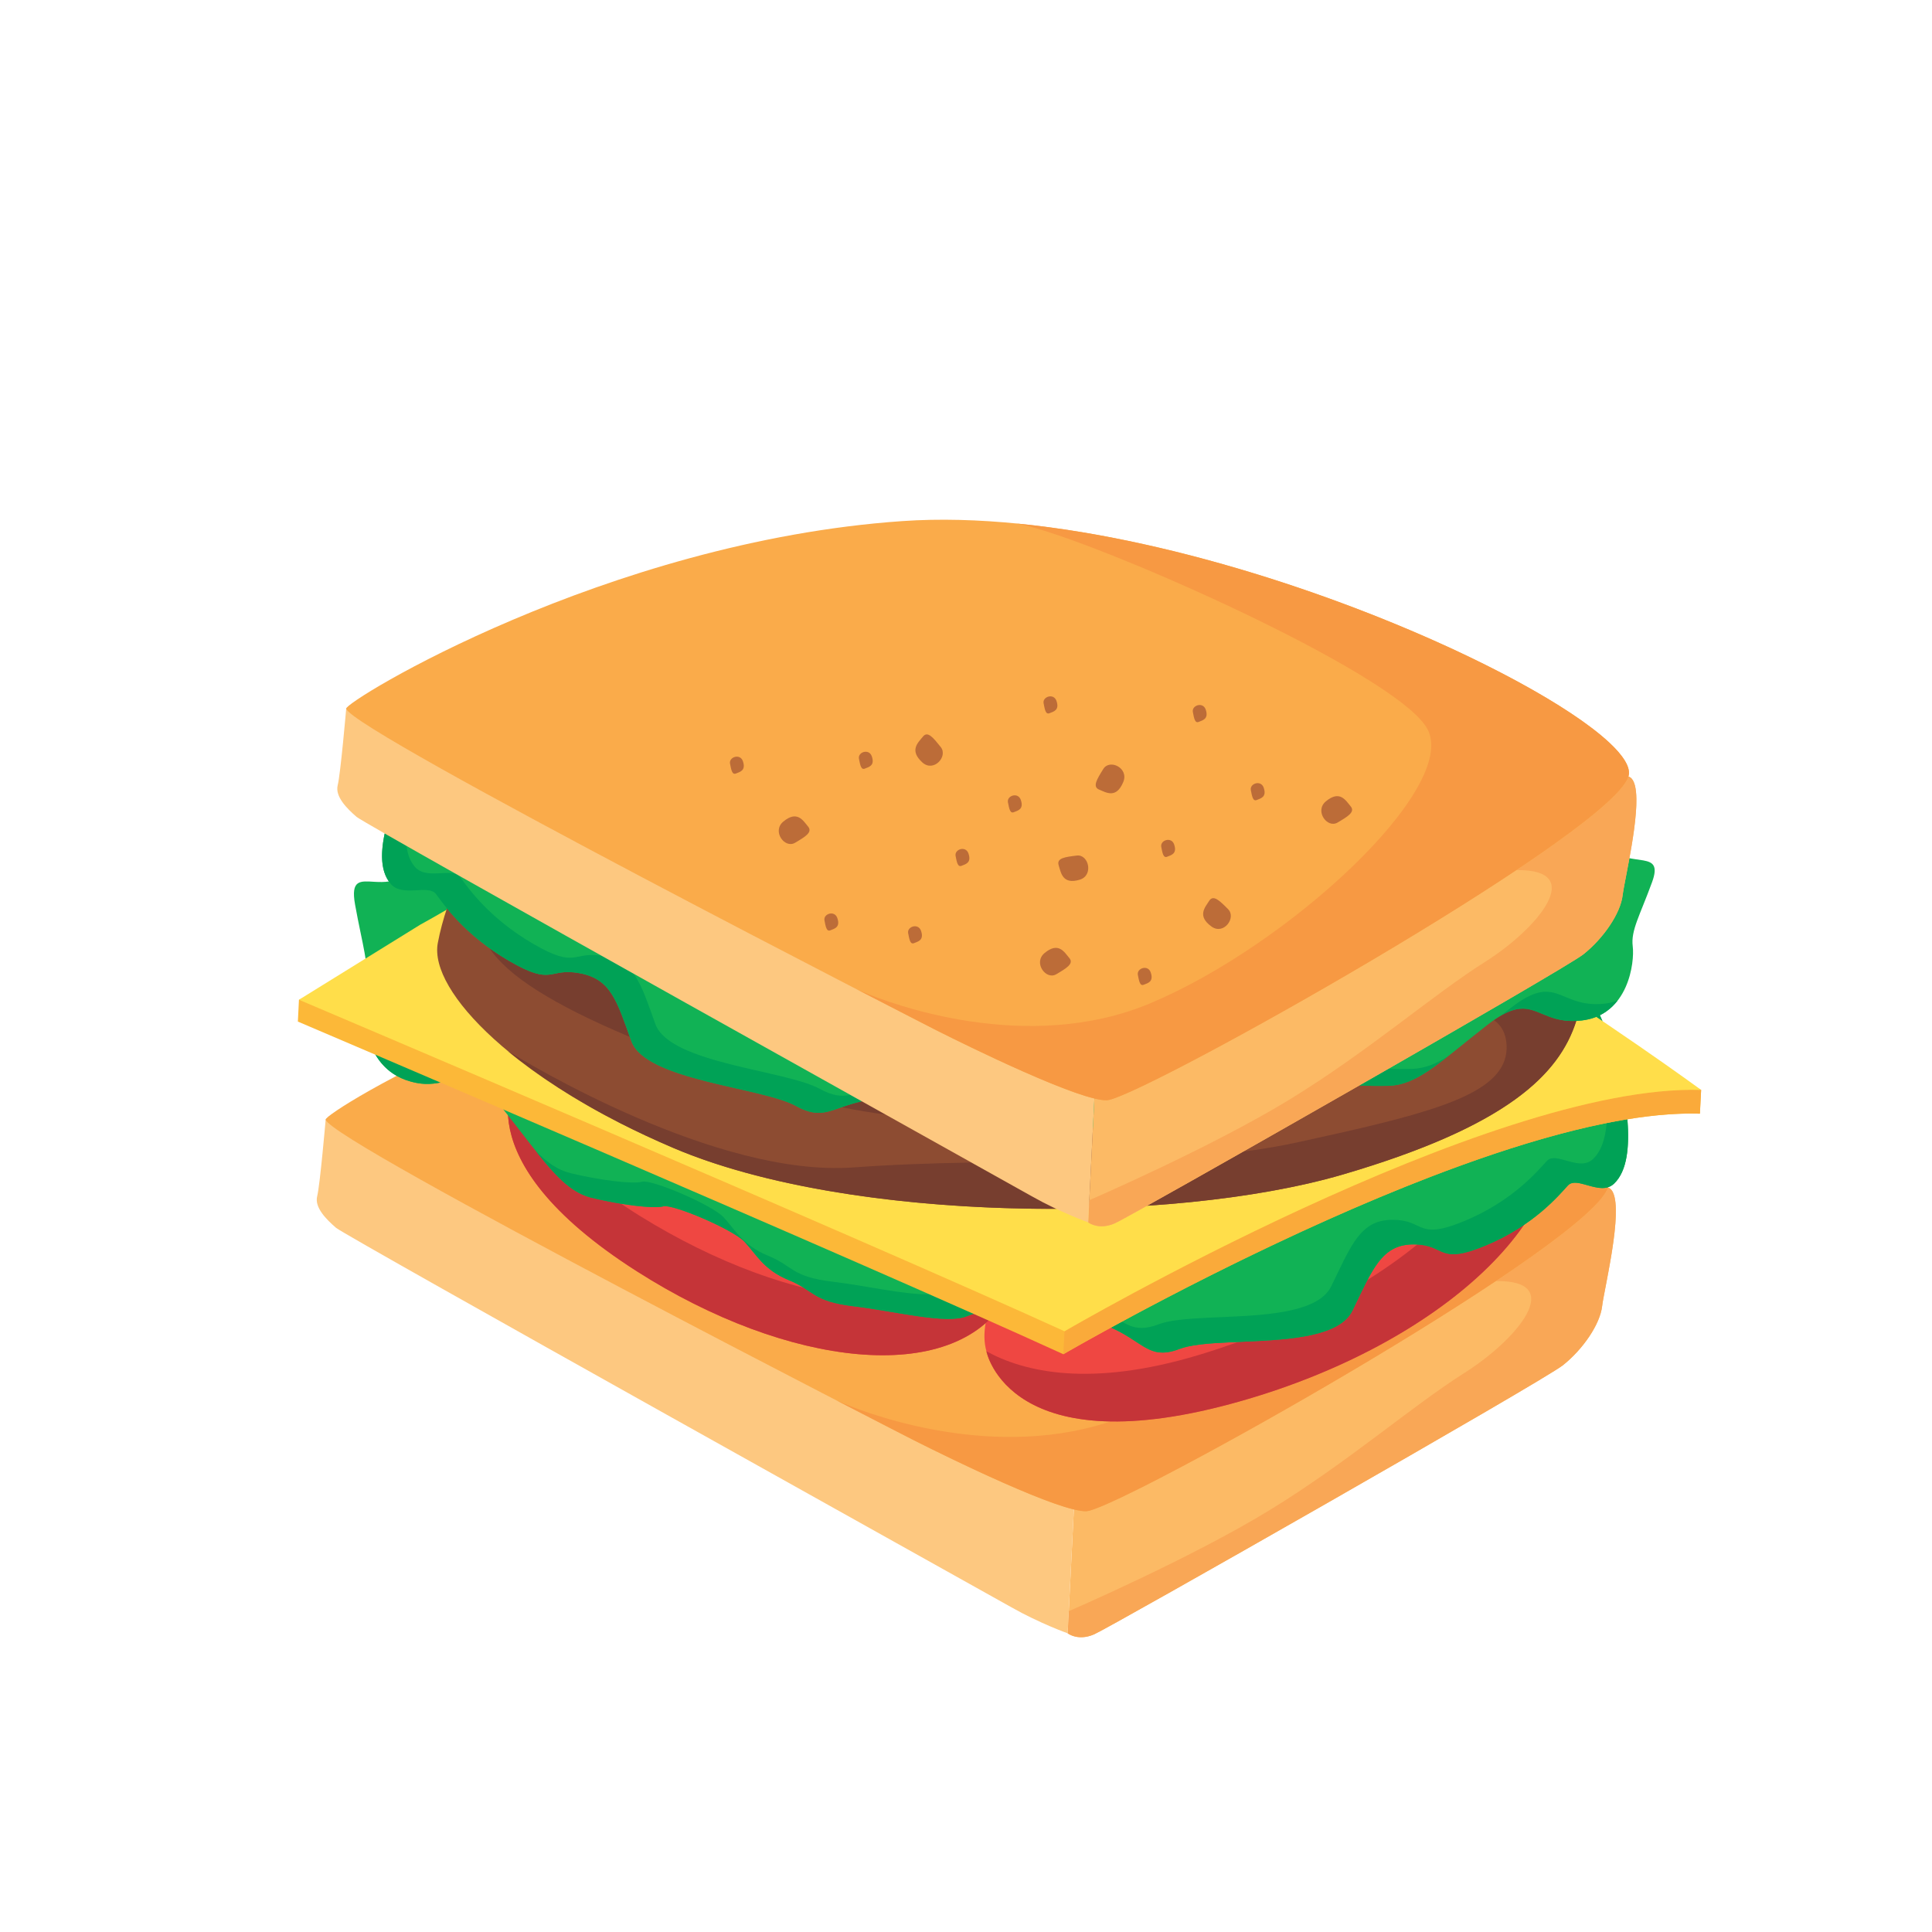 <svg width="200" height="200" viewBox="0 0 200 200" fill="none" xmlns="http://www.w3.org/2000/svg">
<path d="M111.166 156.249L110.525 169.079C110.525 169.079 111.585 169.92 113.27 169.183C114.952 168.453 159.688 142.992 161.778 141.34C163.864 139.689 165.639 137.083 165.852 135.216C166.066 133.348 168.521 123.559 166.448 122.927C164.378 122.293 111.218 155.215 111.166 156.249Z" fill="#FCBA65"/>
<path d="M112.595 169.408C111.307 169.7 110.525 169.079 110.525 169.079L110.64 166.788C110.64 166.788 123.245 161.34 131.416 156.338C139.588 151.336 146.147 145.569 151.604 142.12C157.052 138.675 162.227 132.51 154.854 132.615C160.659 128.737 165.045 125.364 166.204 123.444C166.207 123.44 166.208 123.436 166.211 123.432C166.226 123.408 166.24 123.382 166.255 123.357C166.255 123.357 166.255 123.357 166.256 123.357C166.277 123.318 166.299 123.278 166.318 123.24L166.319 123.239C166.324 123.229 166.328 123.22 166.332 123.211C166.334 123.207 166.336 123.204 166.338 123.2C166.345 123.184 166.353 123.168 166.359 123.154C166.362 123.15 166.362 123.147 166.365 123.143C166.369 123.134 166.373 123.126 166.376 123.117C166.376 123.116 166.377 123.114 166.378 123.113C166.384 123.1 166.39 123.087 166.395 123.073C166.396 123.07 166.397 123.067 166.399 123.065C166.408 123.042 166.416 123.02 166.424 122.999C166.424 122.998 166.426 122.996 166.426 122.994C166.433 122.974 166.44 122.955 166.446 122.935C166.447 122.932 166.448 122.93 166.448 122.927C166.81 123.037 167.032 123.423 167.155 123.997C167.736 126.723 166.029 133.672 165.852 135.216C165.639 137.083 163.864 139.689 161.778 141.34C159.688 142.992 114.952 168.453 113.27 169.183C113.032 169.288 112.806 169.361 112.595 169.408Z" fill="#F9A756"/>
<path d="M111.166 156.249L110.525 169.079C110.525 169.079 107.668 168.068 104.69 166.381C101.706 164.696 35.808 127.981 34.792 127.107C33.777 126.232 32.541 124.995 32.834 123.836C33.127 122.676 33.712 115.906 33.712 115.906C33.712 115.906 35.215 113.936 38.065 115.848C40.913 117.758 111.294 153.692 111.166 156.249Z" fill="#FDC880"/>
<path d="M94.575 149.078C94.575 149.078 34.373 118.282 33.712 115.906C33.511 115.181 60.606 98.607 91.302 96.487C121.993 94.366 168.363 116.876 166.448 122.926C164.537 128.976 115.677 156.345 112.453 156.442C109.229 156.538 94.575 149.078 94.575 149.078Z" fill="#FAAB4A"/>
<path d="M94.57 149.076C94.443 149.011 91.314 147.411 86.563 144.956C86.563 144.956 86.57 144.96 86.585 144.967C91.337 147.421 94.443 149.011 94.57 149.076Z" fill="#FAAF63"/>
<path d="M112.685 156.407L112.684 156.407C112.591 156.428 112.513 156.44 112.453 156.442C112.13 156.451 111.691 156.385 111.165 156.258C106.438 155.117 94.575 149.078 94.575 149.078C94.574 149.077 94.574 149.077 94.573 149.077L94.572 149.076L94.57 149.076C94.443 149.011 91.337 147.421 86.585 144.966C87.199 145.248 99.525 150.791 112.111 147.942C113.06 147.727 114.013 147.464 114.96 147.148C117.646 147.194 120.885 146.864 124.791 145.98C125.999 145.706 127.27 145.379 128.611 144.994C141.711 141.228 152.535 134.364 157.76 126.803C160.225 125.136 161.657 123.432 162.307 122.723C162.433 122.585 162.585 122.505 162.757 122.466C163.213 122.362 163.811 122.548 164.441 122.725C165.073 122.902 165.737 123.072 166.328 122.938C166.371 122.929 166.413 122.918 166.455 122.905C166.454 122.906 166.455 122.908 166.453 122.909C166.454 122.91 166.453 122.911 166.453 122.912C166.452 122.916 166.451 122.921 166.448 122.926C166.448 122.929 166.447 122.932 166.445 122.934C166.439 122.954 166.433 122.974 166.426 122.993C166.425 122.996 166.424 122.997 166.423 122.998C166.415 123.02 166.407 123.042 166.399 123.064C166.397 123.067 166.396 123.07 166.395 123.072C166.389 123.086 166.384 123.099 166.378 123.112C166.377 123.114 166.376 123.116 166.376 123.116C166.373 123.126 166.369 123.134 166.365 123.143C166.362 123.147 166.361 123.149 166.359 123.154C166.353 123.168 166.345 123.184 166.338 123.2C166.335 123.204 166.334 123.206 166.332 123.21C166.327 123.22 166.323 123.229 166.319 123.238L166.318 123.24C166.299 123.278 166.277 123.318 166.255 123.356C166.255 123.357 166.255 123.357 166.255 123.357C166.24 123.382 166.226 123.407 166.211 123.432C166.208 123.436 166.207 123.44 166.204 123.444C162.092 130.255 117.386 155.344 112.685 156.407Z" fill="#F79943"/>
<path d="M102.117 139.894C102.117 139.894 104.455 151.939 128.611 144.995C148.996 139.134 163.864 125.777 160.713 113.96C158.379 105.185 151.089 108.044 142.348 111.231C139.311 112.34 136.099 113.486 132.858 114.199C112.936 118.576 100.093 132.766 102.117 139.894Z" fill="#EF4742"/>
<path d="M155.919 108.371C156.021 108.663 156.137 108.913 156.225 109.226C159.372 121.046 144.424 134.123 124.113 140.261C112.848 143.664 105.995 142.022 102.117 139.885V139.894C102.117 139.894 104.455 151.939 128.611 144.994C148.996 139.134 163.864 125.777 160.713 113.96C159.803 110.545 158.123 108.925 155.919 108.371Z" fill="#C53438"/>
<path d="M53.548 111.169C53.548 111.169 47.419 119.782 65.926 131.603C81.553 141.581 98.603 143.524 104.106 134.519C109.616 125.502 96.692 122.972 87.592 116.319C73.164 105.782 56.792 105.655 53.548 111.169Z" fill="#EF4742"/>
<path d="M104.769 128.075C104.652 128.316 104.563 128.534 104.413 128.777C98.907 137.791 81.985 135.636 66.234 125.869C57.498 120.457 54.498 114.978 53.55 111.172L53.548 111.168C53.548 111.168 47.419 119.782 65.926 131.602C81.553 141.58 98.603 143.524 104.106 134.518C105.695 131.906 105.719 129.857 104.769 128.075Z" fill="#C53438"/>
<path d="M41.888 90.609C40.837 91.346 39.726 91.336 38.797 91.286C37.302 91.205 36.283 91.016 36.758 93.654C37.528 97.933 38.259 99.926 37.806 101.778C37.353 103.621 37.192 110.079 41.992 111.793C43.902 112.476 45.157 112.175 46.252 111.912C47.906 111.513 49.192 111.197 51.82 114.488C56.186 119.96 58.135 123.238 61.252 123.994C64.365 124.746 67.715 125.144 68.669 124.88C69.626 124.612 75.869 127.26 77.073 128.548C78.291 129.836 79.026 131.444 81.663 132.521C84.304 133.596 84.079 134.712 88.387 135.228C92.697 135.737 97.97 137.134 100.106 136.247C102.248 135.356 106.784 135.138 112.538 136.586C118.292 138.035 118.329 141.089 122.132 139.634C123.574 139.084 126.19 139.003 128.997 138.878C133.593 138.676 138.703 138.356 140.004 135.672C142.104 131.353 143.032 128.801 146.377 128.818C149.72 128.836 148.789 131.012 153.781 128.94C158.777 126.872 161.364 123.752 162.307 122.723C162.767 122.223 163.573 122.482 164.441 122.726C165.365 122.984 166.359 123.228 167.087 122.53C168.503 121.177 168.712 118.536 168.437 115.456C168.163 112.376 165.899 102.432 161.799 99.814C157.695 97.19 137.693 74 106.817 70.315C75.956 66.635 64.978 74.409 41.888 90.609Z" fill="#11B255"/>
<path fill-rule="evenodd" clip-rule="evenodd" d="M41.061 111.37C40.942 111.302 40.825 111.232 40.715 111.157C40.825 111.232 40.942 111.302 41.062 111.37H41.061Z" fill="url(#paint0_radial_122_633)"/>
<path d="M45.6 112.065C44.651 112.256 43.534 112.344 41.992 111.792C41.657 111.673 41.348 111.532 41.061 111.37H41.062C41.349 111.531 41.657 111.673 41.992 111.792C43.531 112.342 44.645 112.254 45.592 112.062C45.594 112.062 45.598 112.064 45.6 112.065Z" fill="#AB963B"/>
<path d="M45.592 112.062C44.645 112.254 43.531 112.342 41.992 111.793C41.657 111.674 41.349 111.532 41.062 111.37C40.942 111.303 40.825 111.232 40.715 111.158C39.925 110.634 39.326 109.949 38.872 109.186C40.837 110.026 43.1 110.995 45.592 112.062Z" fill="#00A256"/>
<path d="M135.85 138.18C133.813 138.641 131.338 138.775 128.997 138.878C126.654 138.982 124.447 139.056 122.942 139.396C122.643 139.464 122.371 139.543 122.132 139.634C121.809 139.758 121.512 139.849 121.236 139.911C118.828 140.456 118.064 138.782 115.01 137.427C115.371 137.23 115.748 137.025 116.143 136.813C117.032 137.346 117.832 137.642 119.056 137.364C119.331 137.302 119.628 137.21 119.951 137.087C120.189 136.997 120.46 136.918 120.758 136.85C122.265 136.509 124.474 136.436 126.818 136.332C129.162 136.23 131.638 136.096 133.674 135.634C135.633 135.191 137.186 134.445 137.824 133.13C139.652 129.366 140.59 126.942 143.016 126.393C143.375 126.312 143.767 126.272 144.198 126.274C146.917 126.286 146.809 127.73 149.363 127.152C149.948 127.019 150.674 126.781 151.604 126.394C156.596 124.324 159.187 121.209 160.132 120.179C160.258 120.04 160.411 119.96 160.584 119.92C161.038 119.818 161.634 120.003 162.264 120.18C162.894 120.357 163.557 120.527 164.147 120.393C164.419 120.332 164.676 120.205 164.906 119.985C165.774 119.158 166.189 117.851 166.318 116.257C167.045 116.11 167.764 115.98 168.471 115.865C168.692 118.769 168.44 121.236 167.087 122.53C166.857 122.75 166.601 122.877 166.328 122.939C165.738 123.073 165.073 122.903 164.442 122.726C163.811 122.548 163.214 122.363 162.757 122.466C162.585 122.505 162.433 122.586 162.307 122.723C161.364 123.752 158.777 126.872 153.781 128.94C152.849 129.328 152.123 129.566 151.538 129.698C148.988 130.276 149.097 128.833 146.377 128.818C145.946 128.816 145.558 128.856 145.2 128.937C142.774 129.486 141.835 131.908 140.004 135.672C139.366 136.988 137.81 137.736 135.85 138.18Z" fill="#00A256"/>
<path d="M61.157 123.971C61.155 123.97 61.152 123.97 61.149 123.969C61.151 123.97 61.155 123.97 61.157 123.971ZM61.084 123.951C61.081 123.95 61.08 123.95 61.077 123.95C61.08 123.95 61.082 123.951 61.084 123.951ZM61.059 123.944C61.059 123.945 61.057 123.944 61.055 123.943C61.056 123.944 61.059 123.945 61.059 123.944ZM61.01 123.931C61.008 123.93 61.007 123.93 61.006 123.929C61.007 123.929 61.008 123.93 61.01 123.931Z" fill="#812E2F"/>
<path d="M99.608 136.401C97.23 136.939 92.392 135.701 88.387 135.227C84.079 134.711 84.304 133.596 81.663 132.52C79.026 131.444 78.291 129.836 77.073 128.548C75.876 127.268 69.704 124.645 68.688 124.875C68.681 124.877 68.674 124.878 68.669 124.879C68.65 124.885 68.629 124.891 68.608 124.896C67.925 125.05 66.248 124.926 64.304 124.61C63.324 124.45 62.275 124.241 61.252 123.994C61.245 123.993 61.238 123.992 61.23 123.99C61.228 123.989 61.225 123.988 61.223 123.988C61.218 123.986 61.212 123.985 61.207 123.984C61.205 123.984 61.202 123.983 61.2 123.983C61.193 123.98 61.185 123.978 61.179 123.976C61.178 123.977 61.177 123.976 61.176 123.976C61.17 123.974 61.164 123.973 61.157 123.971C61.155 123.97 61.151 123.97 61.149 123.969C61.144 123.968 61.139 123.967 61.134 123.964C61.132 123.965 61.129 123.964 61.127 123.964C61.12 123.961 61.112 123.96 61.106 123.958C61.105 123.957 61.104 123.957 61.102 123.956C61.096 123.955 61.09 123.953 61.084 123.951C61.082 123.951 61.08 123.95 61.077 123.95C61.072 123.948 61.066 123.947 61.06 123.945C61.059 123.945 61.056 123.944 61.055 123.943C61.048 123.941 61.04 123.939 61.033 123.936C61.032 123.936 61.032 123.936 61.032 123.936C61.024 123.935 61.017 123.933 61.01 123.931C61.008 123.93 61.007 123.929 61.006 123.929C60.999 123.928 60.992 123.926 60.984 123.922C59.017 123.341 57.49 121.714 55.446 119.13C56.626 120.342 57.743 121.129 59.07 121.447C62.12 122.184 65.398 122.58 66.428 122.347C66.451 122.342 66.472 122.336 66.492 122.33C66.498 122.329 66.504 122.328 66.511 122.326C67.522 122.097 73.693 124.723 74.897 126.002C76.11 127.284 76.842 128.899 79.487 129.98C82.126 131.052 81.899 132.168 86.206 132.683C89.613 133.088 93.622 134.043 96.21 133.986C97.788 134.682 99.322 135.36 100.785 136.01C100.538 136.083 100.311 136.161 100.106 136.247C99.955 136.309 99.789 136.36 99.608 136.401ZM165.873 105.692C165.666 105.552 165.455 105.41 165.242 105.268C165.373 105.216 165.498 105.16 165.619 105.1C165.706 105.296 165.79 105.494 165.873 105.692Z" fill="#00A256"/>
<path d="M43.38 98.009L30.948 103.494L30.835 105.754C30.835 105.754 88.664 130.385 110.076 140.189C110.076 140.189 153.984 114.591 175.973 115.286L176.1 112.828C166.69 107.803 132.229 85.336 110.926 78.603C85.162 70.463 56.249 90.97 43.38 98.009Z" fill="#FCB838"/>
<path d="M110.075 140.188L110.197 137.812C110.197 137.812 141.752 119.381 164.76 114.172C168.893 113.236 172.749 112.727 176.099 112.828L175.973 115.286C173.684 115.214 171.161 115.426 168.471 115.864C167.764 115.98 167.045 116.11 166.317 116.256C165.733 116.373 165.142 116.5 164.545 116.635C147.739 120.44 126.41 131.26 116.143 136.812C115.748 137.024 115.371 137.23 115.01 137.427C111.909 139.12 110.075 140.188 110.075 140.188Z" fill="#FAAA3A"/>
<path d="M43.493 95.73L30.948 103.494C30.948 103.494 88.781 128.043 110.197 137.812C110.197 137.812 154.106 112.165 176.1 112.828C176.1 112.828 137.625 84.592 111.045 76.231C85.28 68.131 56.364 88.675 43.493 95.73Z" fill="#FFDE4A"/>
<path d="M48.954 87.849C48.954 87.849 46.256 92.611 45.321 97.62C44.377 102.669 53.619 111.989 69.728 118.844C88.025 126.629 121.345 126.783 139.089 121.561C165.835 113.697 163.817 104.883 164.113 95.797C164.403 86.872 161.169 80.9 156.003 79.834C150.979 78.811 60.568 73.28 48.954 87.849Z" fill="#8D4C32"/>
<path d="M64.266 116.3C59.458 113.855 55.478 111.248 52.444 108.727C52.449 108.731 52.498 108.761 52.587 108.815C55.632 111.331 59.562 113.904 64.266 116.3Z" fill="#E2AD3D"/>
<path d="M135.209 122.563C130.379 123.656 124.743 124.418 118.75 124.817C121.164 123.473 124.677 121.492 128.697 119.212C130.626 118.963 132.502 118.649 134.319 118.252C135.889 117.91 137.381 117.582 138.793 117.263C150.039 114.716 156.21 112.687 155.961 108.157C155.894 106.986 155.431 106.148 154.647 105.6C154.923 105.406 155.185 105.241 155.431 105.1C155.427 105.103 155.425 105.106 155.421 105.108C155.975 104.793 156.456 104.602 156.889 104.504C159.059 104.013 160.038 105.833 163.177 105.684C161.407 111.241 155.992 116.591 139.089 121.561C137.865 121.92 136.571 122.255 135.209 122.563ZM109.333 125.138C95.007 125.179 79.999 123.213 69.728 118.844C67.805 118.024 65.983 117.172 64.266 116.3C59.561 113.904 55.631 111.331 52.587 108.815C54.455 109.968 74.116 121.903 88.367 120.851C92.45 120.552 96.531 120.419 100.561 120.344C104.023 122.277 106.312 123.556 106.815 123.839C107.687 124.333 108.55 124.769 109.333 125.138ZM91.681 115.385C90.168 115.179 88.649 114.925 87.122 114.618C87.131 114.615 87.139 114.613 87.148 114.61C87.711 114.413 88.348 114.199 89.128 114.023C89.155 114.017 89.181 114.011 89.208 114.004C90.051 114.475 90.876 114.936 91.681 115.385ZM65.201 107.343C57.14 103.94 52.569 101.006 50.668 98.153C51.285 98.597 51.961 99.039 52.703 99.47C57.34 102.167 56.721 100.138 60.01 100.745C63.181 101.333 63.828 103.534 65.201 107.343Z" fill="#773E2F"/>
<path d="M166.474 87.815C168.868 89.936 172.282 87.871 171.022 91.32C169.758 94.783 168.81 96.318 169.02 97.963C169.226 99.602 168.584 105.069 163.762 105.635C158.929 106.199 158.851 102.288 153.967 106.104C149.071 109.922 146.774 112.337 143.668 112.404C140.561 112.469 137.27 112.195 136.386 111.793C135.489 111.388 129.11 112.487 127.766 113.355C126.421 114.227 125.503 115.457 122.801 115.887C121.888 116.031 121.292 116.241 120.74 116.441C119.657 116.832 118.739 117.187 115.924 116.949C111.658 116.595 106.335 116.807 104.365 115.661C102.395 114.505 97.994 113.483 92.175 113.651C89.79 113.725 88.308 114.203 87.148 114.61C85.476 115.195 84.468 115.629 82.386 114.483C78.844 112.54 66.84 111.865 65.363 107.786C63.874 103.705 63.304 101.355 60.01 100.745C56.721 100.137 57.34 102.167 52.703 99.47C48.058 96.766 45.933 93.616 45.144 92.562C44.343 91.501 41.662 92.923 40.449 91.499C39.236 90.076 39.39 87.783 40.084 85.206C40.776 82.631 44.368 74.59 48.758 73.139C53.154 71.689 75.864 55.842 106.398 58.592C136.714 61.319 146.306 69.908 166.474 87.815Z" fill="#11B255"/>
<path d="M164.41 105.525C164.203 105.572 163.987 105.609 163.761 105.635C163.988 105.609 164.204 105.572 164.411 105.525C164.533 105.497 164.653 105.465 164.77 105.432C164.652 105.466 164.532 105.497 164.41 105.525Z" fill="#9DC148"/>
<path d="M163.177 105.684C160.038 105.833 159.059 104.013 156.889 104.504C156.456 104.602 155.975 104.792 155.421 105.108C155.425 105.106 155.427 105.103 155.431 105.1C155.985 104.784 156.466 104.594 156.898 104.496C159.064 104.006 160.036 105.832 163.177 105.684Z" fill="#51372C"/>
<path d="M164.411 105.525C164.204 105.572 163.988 105.609 163.761 105.636C163.559 105.659 163.364 105.674 163.177 105.684C160.036 105.832 159.064 104.006 156.898 104.496C156.466 104.594 155.985 104.784 155.431 105.1C155.743 104.861 156.054 104.612 156.383 104.352C157.611 103.394 158.535 102.924 159.307 102.749C161.607 102.228 162.562 104.313 166.172 103.89C166.365 103.867 166.549 103.834 166.727 103.793C166.977 103.736 167.216 103.666 167.443 103.586C166.81 104.398 165.949 105.078 164.784 105.428C164.782 105.428 164.779 105.428 164.777 105.429C164.775 105.43 164.772 105.43 164.77 105.432C164.653 105.466 164.533 105.497 164.411 105.525Z" fill="#00A256"/>
<path d="M144.857 112.258C144.565 112.324 144.271 112.368 143.971 112.39C143.871 112.398 143.77 112.403 143.668 112.404C142.672 112.425 141.657 112.411 140.709 112.369C141.723 111.789 142.73 111.212 143.733 110.638C144.504 110.662 145.307 110.669 146.097 110.652C146.501 110.644 146.893 110.594 147.279 110.507C148.149 110.31 148.99 109.918 149.886 109.355C147.954 110.878 146.457 111.896 144.857 112.258ZM85.619 115.094C84.677 115.308 83.768 115.244 82.386 114.483C78.843 112.54 66.84 111.865 65.363 107.786C63.873 103.705 63.303 101.355 60.01 100.745C56.721 100.138 57.34 102.167 52.703 99.47C48.058 96.766 45.933 93.616 45.143 92.562C44.343 91.502 41.662 92.923 40.449 91.499C40.056 91.038 39.806 90.484 39.672 89.86C39.451 88.832 39.544 87.61 39.824 86.283C40.482 86.661 41.242 87.094 42.089 87.576C42.183 88.416 42.45 89.149 42.951 89.735C44.161 91.155 46.843 89.742 47.635 90.801C48.425 91.855 50.556 95 55.191 97.704C59.722 100.337 59.236 98.461 62.278 98.942C63.362 99.551 64.466 100.169 65.572 100.788C66.47 101.986 67.013 103.73 67.847 106.018C69.329 110.097 81.316 110.774 84.856 112.715C86.204 113.455 87.102 113.536 88.021 113.342C88.419 113.565 88.817 113.786 89.208 114.004C89.181 114.01 89.155 114.016 89.128 114.022C88.348 114.199 87.711 114.413 87.148 114.61C87.139 114.613 87.131 114.615 87.122 114.618C86.569 114.812 86.091 114.988 85.619 115.094Z" fill="#00A256"/>
<path d="M113.291 113.704L112.65 126.539C112.65 126.539 113.711 127.376 115.395 126.643C117.077 125.908 161.813 100.447 163.902 98.797C165.988 97.145 167.763 94.54 167.975 92.671C168.191 90.804 170.647 81.018 168.573 80.383C166.503 79.747 113.342 112.668 113.291 113.704Z" fill="#FCBA65"/>
<path d="M114.724 126.865C113.434 127.157 112.65 126.539 112.65 126.539L112.764 124.245C112.764 124.245 125.37 118.794 133.54 113.797C141.713 108.792 148.271 103.023 153.728 99.579C159.179 96.131 164.357 89.965 156.973 90.074C162.934 86.094 167.4 82.642 168.413 80.752C168.423 80.734 168.432 80.716 168.442 80.699C168.448 80.686 168.455 80.672 168.462 80.659C168.468 80.645 168.475 80.631 168.481 80.617C168.491 80.597 168.498 80.579 168.507 80.56C168.533 80.499 168.556 80.439 168.573 80.383C168.933 80.493 169.158 80.881 169.28 81.455C169.86 84.182 168.154 91.129 167.975 92.671C167.763 94.54 165.988 97.145 163.902 98.797C162.985 99.522 153.84 104.84 143.733 110.638C142.73 111.212 141.724 111.789 140.71 112.369C136.588 114.727 132.424 117.099 128.698 119.212C124.677 121.492 121.164 123.472 118.75 124.817C116.86 125.87 115.646 126.533 115.395 126.643C115.158 126.745 114.935 126.817 114.724 126.865Z" fill="#F9A756"/>
<path d="M113.291 113.704L112.65 126.539C112.65 126.539 109.793 125.522 106.815 123.839C103.832 122.153 37.933 85.441 36.916 84.566C35.901 83.69 34.668 82.45 34.958 81.293C35.251 80.135 35.838 73.364 35.838 73.364C35.838 73.364 37.34 71.392 40.188 73.304C43.037 75.216 113.418 111.148 113.291 113.704Z" fill="#FDC880"/>
<path d="M96.7 106.536C96.7 106.536 36.498 75.739 35.838 73.364C35.636 72.64 62.73 56.064 93.427 53.942C124.118 51.821 170.488 74.333 168.573 80.383C166.661 86.433 117.8 113.8 114.577 113.899C111.354 113.997 96.7 106.536 96.7 106.536Z" fill="#FAAB4A"/>
<path d="M114.808 113.864C114.719 113.884 114.643 113.897 114.584 113.898C114.582 113.899 114.579 113.899 114.577 113.898C114.254 113.909 113.816 113.843 113.291 113.716C108.564 112.576 96.7 106.536 96.7 106.536C96.662 106.516 93.509 104.901 88.687 102.41C88.687 102.41 101.331 108.322 114.245 105.398C115.857 105.034 117.475 104.53 119.071 103.862C133.456 97.827 150.995 81.544 147.777 75.486C144.594 69.496 110.834 54.821 105.021 54.178C129.659 56.523 158.62 69.5 166.54 76.823C166.541 76.824 166.541 76.824 166.541 76.824C166.548 76.831 166.556 76.838 166.562 76.843C166.567 76.849 166.571 76.852 166.576 76.857C166.58 76.861 166.584 76.864 166.589 76.868C168.034 78.216 168.762 79.37 168.611 80.228C168.611 80.23 168.611 80.23 168.611 80.23C168.61 80.235 168.609 80.24 168.608 80.246C168.609 80.246 168.608 80.248 168.607 80.249C168.607 80.254 168.606 80.257 168.605 80.261C168.604 80.264 168.604 80.265 168.604 80.267C168.603 80.27 168.603 80.272 168.602 80.274C168.601 80.278 168.601 80.281 168.599 80.285C168.6 80.286 168.599 80.289 168.599 80.291C168.598 80.295 168.597 80.299 168.596 80.302C168.595 80.303 168.595 80.305 168.595 80.307C168.593 80.31 168.593 80.314 168.593 80.316C168.592 80.319 168.591 80.32 168.591 80.322C168.59 80.326 168.589 80.33 168.588 80.334C168.587 80.334 168.588 80.336 168.587 80.338C168.587 80.341 168.585 80.345 168.583 80.35C168.583 80.351 168.583 80.353 168.582 80.353C168.582 80.358 168.579 80.362 168.579 80.366C168.578 80.367 168.578 80.368 168.578 80.369C168.576 80.373 168.575 80.378 168.573 80.383C168.556 80.439 168.533 80.499 168.507 80.56C168.498 80.578 168.491 80.597 168.481 80.617C168.475 80.631 168.467 80.645 168.461 80.659C168.455 80.672 168.447 80.686 168.441 80.699C168.432 80.716 168.423 80.734 168.413 80.751C164.887 87.335 119.534 112.795 114.808 113.864ZM105.021 54.178C104.976 54.175 104.93 54.169 104.885 54.166C104.929 54.169 104.975 54.174 105.021 54.178Z" fill="#F79943"/>
<path d="M125.424 95.922C126.68 96.821 128.008 95.001 127.133 94.12C126.26 93.239 125.6 92.58 125.176 93.254C124.749 93.928 123.89 94.823 125.424 95.922Z" fill="#BC6C38"/>
<path d="M116.279 80.958C116.888 79.504 114.885 78.538 114.22 79.594C113.558 80.652 113.063 81.448 113.784 81.741C114.517 82.037 115.546 82.715 116.279 80.958Z" fill="#BC6C38"/>
<path d="M111.772 91.067C113.239 90.626 112.696 88.419 111.479 88.566C110.269 88.713 109.352 88.82 109.594 89.582C109.837 90.351 109.986 91.602 111.772 91.067Z" fill="#BC6C38"/>
<path d="M95.493 78.937C96.646 79.974 98.162 78.319 97.389 77.339C96.614 76.373 96.033 75.633 95.542 76.253C95.041 76.874 94.092 77.675 95.493 78.937Z" fill="#BC6C38"/>
<path d="M81.082 85.055C79.895 86.053 81.23 87.868 82.296 87.248C83.353 86.625 84.155 86.154 83.644 85.552C83.132 84.943 82.525 83.852 81.082 85.055Z" fill="#BC6C38"/>
<path d="M108.125 98.666C106.939 99.663 108.272 101.477 109.34 100.856C110.396 100.233 111.2 99.763 110.691 99.169C110.173 98.553 109.567 97.459 108.125 98.666Z" fill="#BC6C38"/>
<path d="M137.248 82.96C136.061 83.959 137.398 85.774 138.458 85.153C139.52 84.527 140.322 84.056 139.812 83.46C139.297 82.848 138.694 81.754 137.248 82.96Z" fill="#BC6C38"/>
<path d="M130.813 81.529C130.52 80.713 129.364 81.104 129.484 81.786C129.613 82.463 129.71 82.981 130.102 82.815C130.501 82.645 131.163 82.524 130.813 81.529Z" fill="#BC6C38"/>
<path d="M124.809 73.437C124.515 72.624 123.358 73.018 123.483 73.698C123.609 74.374 123.702 74.898 124.101 74.727C124.499 74.562 125.158 74.43 124.809 73.437Z" fill="#BC6C38"/>
<path d="M121.542 87.403C121.25 86.584 120.091 86.978 120.211 87.661C120.342 88.34 120.433 88.853 120.83 88.687C121.234 88.52 121.891 88.391 121.542 87.403Z" fill="#BC6C38"/>
<path d="M105.668 82.792C105.376 81.974 104.216 82.364 104.341 83.049C104.472 83.725 104.564 84.243 104.96 84.075C105.361 83.908 106.021 83.782 105.668 82.792Z" fill="#BC6C38"/>
<path d="M95.34 96.347C95.045 95.528 93.888 95.922 94.01 96.595C94.141 97.283 94.231 97.795 94.628 97.631C95.029 97.465 95.69 97.334 95.34 96.347Z" fill="#BC6C38"/>
<path d="M119.116 100.652C118.827 99.834 117.669 100.229 117.789 100.909C117.918 101.585 118.009 102.102 118.405 101.938C118.808 101.773 119.468 101.643 119.116 100.652Z" fill="#BC6C38"/>
<path d="M109.36 72.543C109.068 71.728 107.906 72.121 108.033 72.799C108.161 73.478 108.255 73.995 108.65 73.829C109.052 73.664 109.714 73.534 109.36 72.543Z" fill="#BC6C38"/>
<path d="M100.25 88.338C99.959 87.523 98.802 87.916 98.921 88.597C99.053 89.272 99.143 89.786 99.54 89.627C99.944 89.461 100.602 89.329 100.25 88.338Z" fill="#BC6C38"/>
<path d="M90.244 78.283C89.949 77.462 88.793 77.852 88.917 78.536C89.049 79.215 89.137 79.729 89.535 79.563C89.937 79.398 90.595 79.27 90.244 78.283Z" fill="#BC6C38"/>
<path d="M86.674 95.021C86.382 94.205 85.222 94.593 85.348 95.277C85.475 95.954 85.571 96.47 85.966 96.303C86.366 96.137 87.026 96.009 86.674 95.021Z" fill="#BC6C38"/>
<path d="M76.9 78.784C76.605 77.974 75.45 78.365 75.571 79.046C75.7 79.722 75.793 80.235 76.19 80.071C76.589 79.907 77.25 79.779 76.9 78.784Z" fill="#BC6C38"/>
<defs>
<radialGradient id="paint0_radial_122_633" cx="0" cy="0" r="1" gradientUnits="userSpaceOnUse" gradientTransform="translate(-133.807 160.196) rotate(-12.756) scale(421.165 288.669)">
<stop stop-color="#2F3C32"/>
<stop offset="1" stop-color="#2A2E2C"/>
</radialGradient>
</defs>
</svg>
